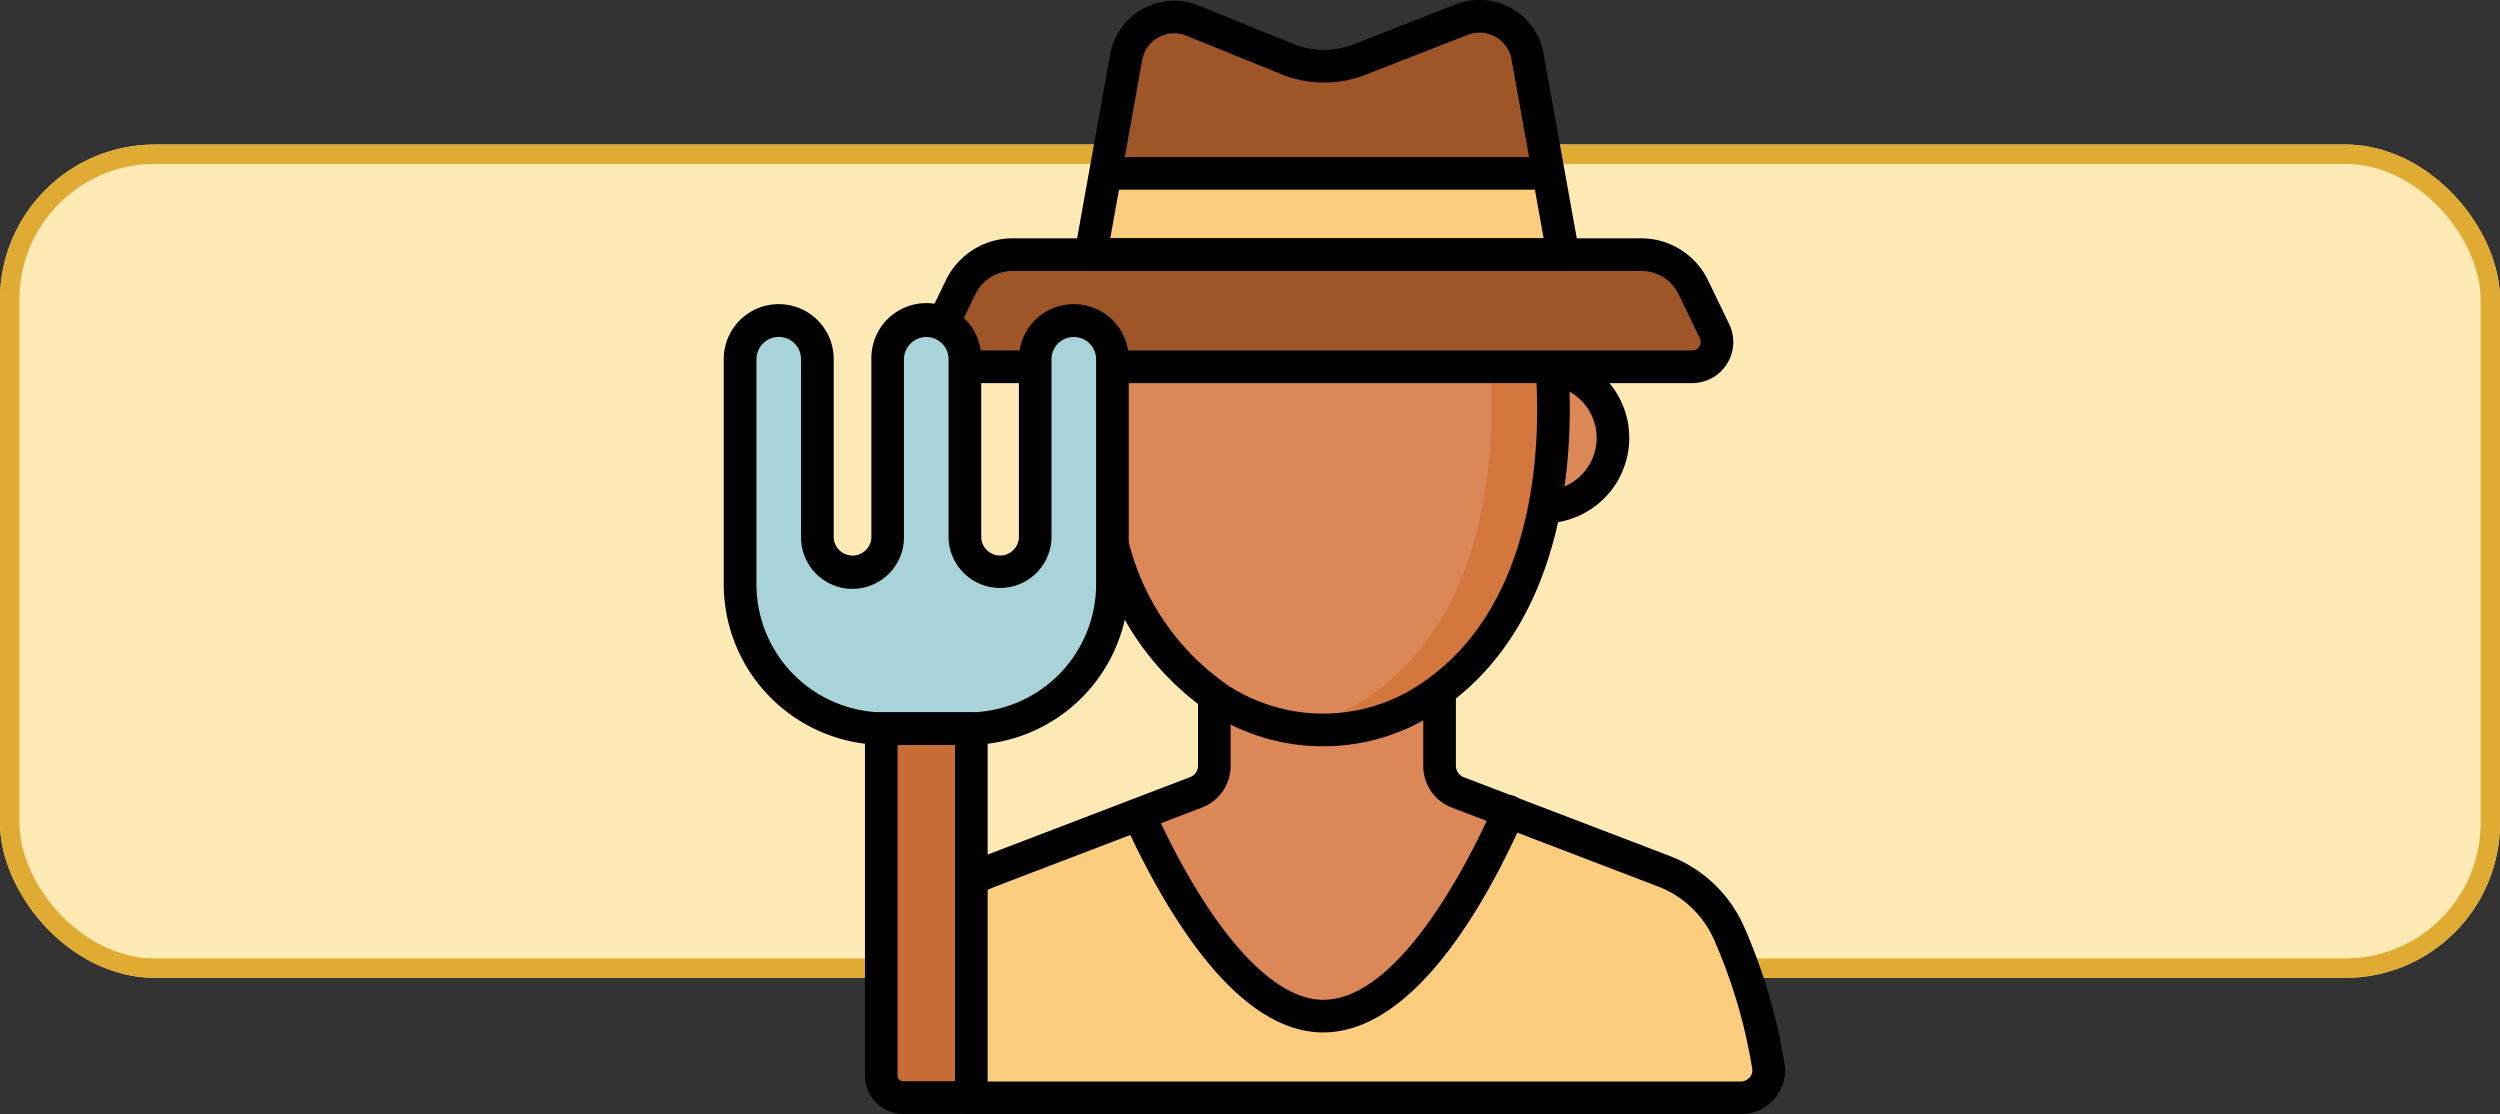 <svg xmlns="http://www.w3.org/2000/svg" width="129.063" height="57.52" viewBox="0 0 129.063 57.52">
  <rect x="0" y="0" width="129.063" height="57.52" fill="#333333" stroke="none"/>
  <g id="Grupo_1200494" data-name="Grupo 1200494" transform="translate(-9193 10222.838)">
    <g id="Grupo_1200409" data-name="Grupo 1200409" transform="translate(8397.219 -12228.799)">
      <g id="Rectángulo_410589" data-name="Rectángulo 410589" transform="translate(795.781 2013.422)" fill="#ffe9b5" stroke="#dfab32" stroke-width="1">
        <rect width="129.063" height="43.021" rx="8" stroke="none"/>
        <rect x="0.5" y="0.5" width="128.063" height="42.021" rx="7.5" fill="none"/>
      </g>
    </g>
    <g id="campesino" transform="translate(9229 -10222.838)">
      <g id="Grupo_1200492" data-name="Grupo 1200492" transform="translate(2.21 0.842)">
        <path id="Trazado_1241544" data-name="Trazado 1241544" d="M130.471,342a1.431,1.431,0,0,0,1.445-1.631,28.161,28.161,0,0,0-2.049-6.914h0a5.994,5.994,0,0,0-3.355-3.159l-10.61-4.058a1.474,1.474,0,0,1-.961-1.37v-3.315l-11.625-.12v3.434a1.474,1.474,0,0,1-.961,1.37l-10.61,4.058a5.994,5.994,0,0,0-3.355,3.159h0a28.164,28.164,0,0,0-2.049,6.913A1.431,1.431,0,0,0,87.785,342h42.686Z" transform="translate(-78.835 -286.163)" fill="#dc8758"/>
        <path id="Trazado_1241545" data-name="Trazado 1241545" d="M131.914,386.224a28.161,28.161,0,0,0-2.049-6.914h0a5.994,5.994,0,0,0-3.355-3.159l-8-3.059c-1.624,3.679-5.3,10.542-9.582,10.542-4.231,0-7.873-6.8-9.524-10.415l-7.666,2.932a6,6,0,0,0-3.355,3.159h0a28.165,28.165,0,0,0-2.049,6.914,1.431,1.431,0,0,0,1.445,1.631h42.686A1.431,1.431,0,0,0,131.914,386.224Z" transform="translate(-78.834 -332.021)" fill="#fccd7f"/>
        <path id="Trazado_1241546" data-name="Trazado 1241546" d="M205.173,19.8H180.787l1.829-10.187a2.521,2.521,0,0,1,3.428-1.891l4.911,1.989a5.009,5.009,0,0,0,3.7.023l5.28-2.062a2.521,2.521,0,0,1,3.4,1.9Z" transform="translate(-162.687 -7.5)" fill="#9e5528"/>
        <path id="Trazado_1241547" data-name="Trazado 1241547" d="M181.54,79.674l-.753,4.195h24.386l-.753-4.195Z" transform="translate(-162.687 -71.566)" fill="#fccd7f"/>
        <circle id="Elipse_12350" data-name="Elipse 12350" cx="3.571" cy="3.571" r="3.571" transform="translate(37.918 18.187)" fill="#dc8758"/>
        <path id="Trazado_1241548" data-name="Trazado 1241548" d="M205.182,148.484H182.07a24.842,24.842,0,0,0-.273,5.767c.34,5.195,1.927,10.774,6.573,13.719a9.811,9.811,0,0,0,10.517,0c5.66-3.587,7.058-11.171,6.535-17.56C205.369,149.763,205.289,149.12,205.182,148.484Z" transform="translate(-163.533 -132.645)" fill="#dc8758"/>
        <path id="Trazado_1241549" data-name="Trazado 1241549" d="M286.7,150.41c-.053-.646-.133-1.29-.24-1.926h-3.2c.107.636.187,1.279.24,1.926.522,6.389-.875,13.973-6.535,17.56a9.821,9.821,0,0,1-3.657,1.4,9.81,9.81,0,0,0,6.86-1.4C285.826,164.382,287.223,156.8,286.7,150.41Z" transform="translate(-244.812 -132.645)" fill="#d4773f"/>
        <path id="Trazado_1241550" data-name="Trazado 1241550" d="M113.985,117.014h32.476a2.964,2.964,0,0,1,2.669,1.675l1.1,2.275a1.283,1.283,0,0,1-1.155,1.84h-37.7a1.283,1.283,0,0,1-1.155-1.84l1.1-2.275A2.965,2.965,0,0,1,113.985,117.014Z" transform="translate(-99.931 -104.711)" fill="#9e5528"/>
        <path id="Trazado_1241551" data-name="Trazado 1241551" d="M89.169,353.83H85.644a1.124,1.124,0,0,1-1.124-1.124V334.78h4.649Z" transform="translate(-77.235 -298.012)" fill="#c86d36"/>
        <path id="Trazado_1241552" data-name="Trazado 1241552" d="M37.105,147.283a1.993,1.993,0,0,0-2.2,1.983h0v9.2a1.815,1.815,0,0,1-1.815,1.815h0a1.815,1.815,0,0,1-1.815-1.815v-9.2a1.992,1.992,0,0,0-1.993-1.993h0a1.993,1.993,0,0,0-1.752,1.043l-.006.013a1.97,1.97,0,0,0-.234.937v9.2a1.815,1.815,0,0,1-1.815,1.815h0a1.815,1.815,0,0,1-1.815-1.815v-9.2a1.992,1.992,0,0,0-1.993-1.993h0a1.993,1.993,0,0,0-1.752,1.043l-.006.013a1.97,1.97,0,0,0-.234.937v11.62a7.453,7.453,0,0,0,7.453,7.453h4.314a7.453,7.453,0,0,0,7.453-7.453v-.6h0V149.265h0A1.993,1.993,0,0,0,37.105,147.283Z" transform="translate(-19.676 -131.57)" fill="#a8d3d8"/>
      </g>
      <g id="Grupo_1200493" data-name="Grupo 1200493" transform="translate(0 0)">
        <path id="Trazado_1241553" data-name="Trazado 1241553" d="M121.577,324.8a.843.843,0,0,1-.4-1.585,6.99,6.99,0,0,1,.81-.37l10.61-4.058a.63.63,0,0,0,.42-.583v-3.434a.843.843,0,1,1,1.685,0v3.434a2.3,2.3,0,0,1-1.5,2.157l-10.61,4.058a5.312,5.312,0,0,0-.615.281A.839.839,0,0,1,121.577,324.8Z" transform="translate(-107.17 -278.663)"/>
        <path id="Trazado_1241554" data-name="Trazado 1241554" d="M158.948,335.352h-39.7a.843.843,0,1,1,0-1.685h39.7a.637.637,0,0,0,.487-.22.536.536,0,0,0,.126-.435,27.341,27.341,0,0,0-1.988-6.707,5.185,5.185,0,0,0-2.885-2.713l-10.61-4.058a2.3,2.3,0,0,1-1.5-2.157v-3.539a.843.843,0,1,1,1.685,0v3.539a.63.63,0,0,0,.42.583l10.61,4.058a6.881,6.881,0,0,1,3.824,3.605,29.025,29.025,0,0,1,2.11,7.12,2.222,2.222,0,0,1-.507,1.8A2.319,2.319,0,0,1,158.948,335.352Z" transform="translate(-105.102 -277.832)"/>
        <path id="Línea_573" data-name="Línea 573" d="M-3.589-5.815H-6.657A.843.843,0,0,1-7.5-6.657.843.843,0,0,1-6.657-7.5h3.069a.843.843,0,0,1,.843.843A.843.843,0,0,1-3.589-5.815Z" transform="translate(20.695 25.593)"/>
        <path id="Trazado_1241555" data-name="Trazado 1241555" d="M145.539,116.99H115.663a.843.843,0,0,1,0-1.685h29.877a.44.44,0,0,0,.4-.631l-1.1-2.275a2.134,2.134,0,0,0-1.911-1.2H110.449a2.134,2.134,0,0,0-1.911,1.2l-.833,1.724a.843.843,0,0,1-1.517-.733l.833-1.724a3.828,3.828,0,0,1,3.428-2.151h32.476a3.828,3.828,0,0,1,3.428,2.151l1.1,2.275a2.125,2.125,0,0,1-1.913,3.049Z" transform="translate(-94.184 -97.211)"/>
        <path id="Trazado_1241556" data-name="Trazado 1241556" d="M386.74,171.3a.843.843,0,0,1-.115-1.677,2.729,2.729,0,0,0,.192-5.37.843.843,0,1,1,.351-1.648,4.414,4.414,0,0,1-.312,8.687A.851.851,0,0,1,386.74,171.3Z" transform="translate(-342.545 -144.317)"/>
        <path id="Trazado_1241557" data-name="Trazado 1241557" d="M195.354,181.885a10.663,10.663,0,0,1-5.709-1.649,14.37,14.37,0,0,1-5.924-8.339.843.843,0,1,1,1.613-.488,12.741,12.741,0,0,0,5.213,7.4,9.019,9.019,0,0,0,9.615,0c6.352-4.026,6.429-12.815,6.167-16.407a.843.843,0,1,1,1.681-.123c.284,3.895.176,13.44-6.945,17.953A10.663,10.663,0,0,1,195.354,181.885Z" transform="translate(-163.048 -143.358)"/>
        <path id="Trazado_1241558" data-name="Trazado 1241558" d="M198.516,13.988H174.13A.843.843,0,0,1,173.3,13L175.13,2.809A3.36,3.36,0,0,1,179.7.286l4.911,1.989a4.147,4.147,0,0,0,1.564.3,4.149,4.149,0,0,0,1.516-.286l5.28-2.062a3.36,3.36,0,0,1,4.535,2.539L199.345,13a.843.843,0,0,1-.829.992ZM175.137,12.3h22.372L195.85,3.068A1.675,1.675,0,0,0,193.587,1.8l-5.28,2.062a5.827,5.827,0,0,1-2.129.4,5.825,5.825,0,0,1-2.2-.428l-4.911-1.989a1.675,1.675,0,0,0-2.283,1.259Z" transform="translate(-153.819 0)"/>
        <path id="Línea_574" data-name="Línea 574" d="M15.763-5.815H-6.657A.843.843,0,0,1-7.5-6.657.843.843,0,0,1-6.657-7.5H15.763a.843.843,0,0,1,.843.843A.843.843,0,0,1,15.763-5.815Z" transform="translate(27.851 15.608)"/>
        <path id="Trazado_1241559" data-name="Trazado 1241559" transform="translate(0 0)"/>
        <path id="Trazado_1241560" data-name="Trazado 1241560" transform="translate(0 0)"/>
        <path id="Trazado_1241561" data-name="Trazado 1241561" d="M15.012,139.772a2.834,2.834,0,0,1,2.836,2.836v9.2a.973.973,0,0,0,1.945,0v-9.2a2.836,2.836,0,1,1,5.671,0v9.2a.973.973,0,0,0,1.945,0v-9.2a2.826,2.826,0,0,1,2.547-2.821,2.881,2.881,0,0,1,.578,0,2.826,2.826,0,0,1,2.546,2.821v11.619a8.3,8.3,0,0,1-8.3,8.3H20.471a8.3,8.3,0,0,1-8.3-8.3v-11.62a2.836,2.836,0,0,1,2.836-2.835Zm3.808,14.7a2.661,2.661,0,0,1-2.658-2.658v-9.2a1.146,1.146,0,0,0-1.032-1.144,1.153,1.153,0,0,0-1.131.6,1.213,1.213,0,0,0-.087.206,1.149,1.149,0,0,0-.052.342v11.62a6.617,6.617,0,0,0,6.61,6.61h4.314a6.617,6.617,0,0,0,6.61-6.61v-11.62a1.146,1.146,0,0,0-1.032-1.144,1.172,1.172,0,0,0-.237,0,1.146,1.146,0,0,0-1.032,1.144v9.2a2.658,2.658,0,0,1-5.315,0v-9.2a1.146,1.146,0,0,0-1.032-1.144,1.153,1.153,0,0,0-1.131.6,1.212,1.212,0,0,0-.087.206,1.148,1.148,0,0,0-.052.342v9.2A2.661,2.661,0,0,1,18.82,154.469Z" transform="translate(-10.808 -124.07)"/>
        <path id="Trazado_1241562" data-name="Trazado 1241562" d="M82.512,348.015H78.986a1.969,1.969,0,0,1-1.966-1.966V328.123a.843.843,0,0,1,.843-.843h4.649a.843.843,0,0,1,.843.843v19.05A.843.843,0,0,1,82.512,348.015Zm-3.807-19.05v17.084a.282.282,0,0,0,.281.281h2.683V328.965Z" transform="translate(-68.367 -290.512)"/>
        <path id="Trazado_1241563" data-name="Trazado 1241563" d="M205.678,377.818c-4.382,0-8.015-5.932-10.29-10.908a.843.843,0,0,1,1.532-.7c2.884,6.306,6.076,9.923,8.758,9.923,4.065,0,7.771-7.685,8.811-10.04a.843.843,0,1,1,1.542.68C214.21,370.9,210.445,377.818,205.678,377.818Z" transform="translate(-173.369 -324.519)"/>
      </g>
    </g>
  </g>
</svg>

